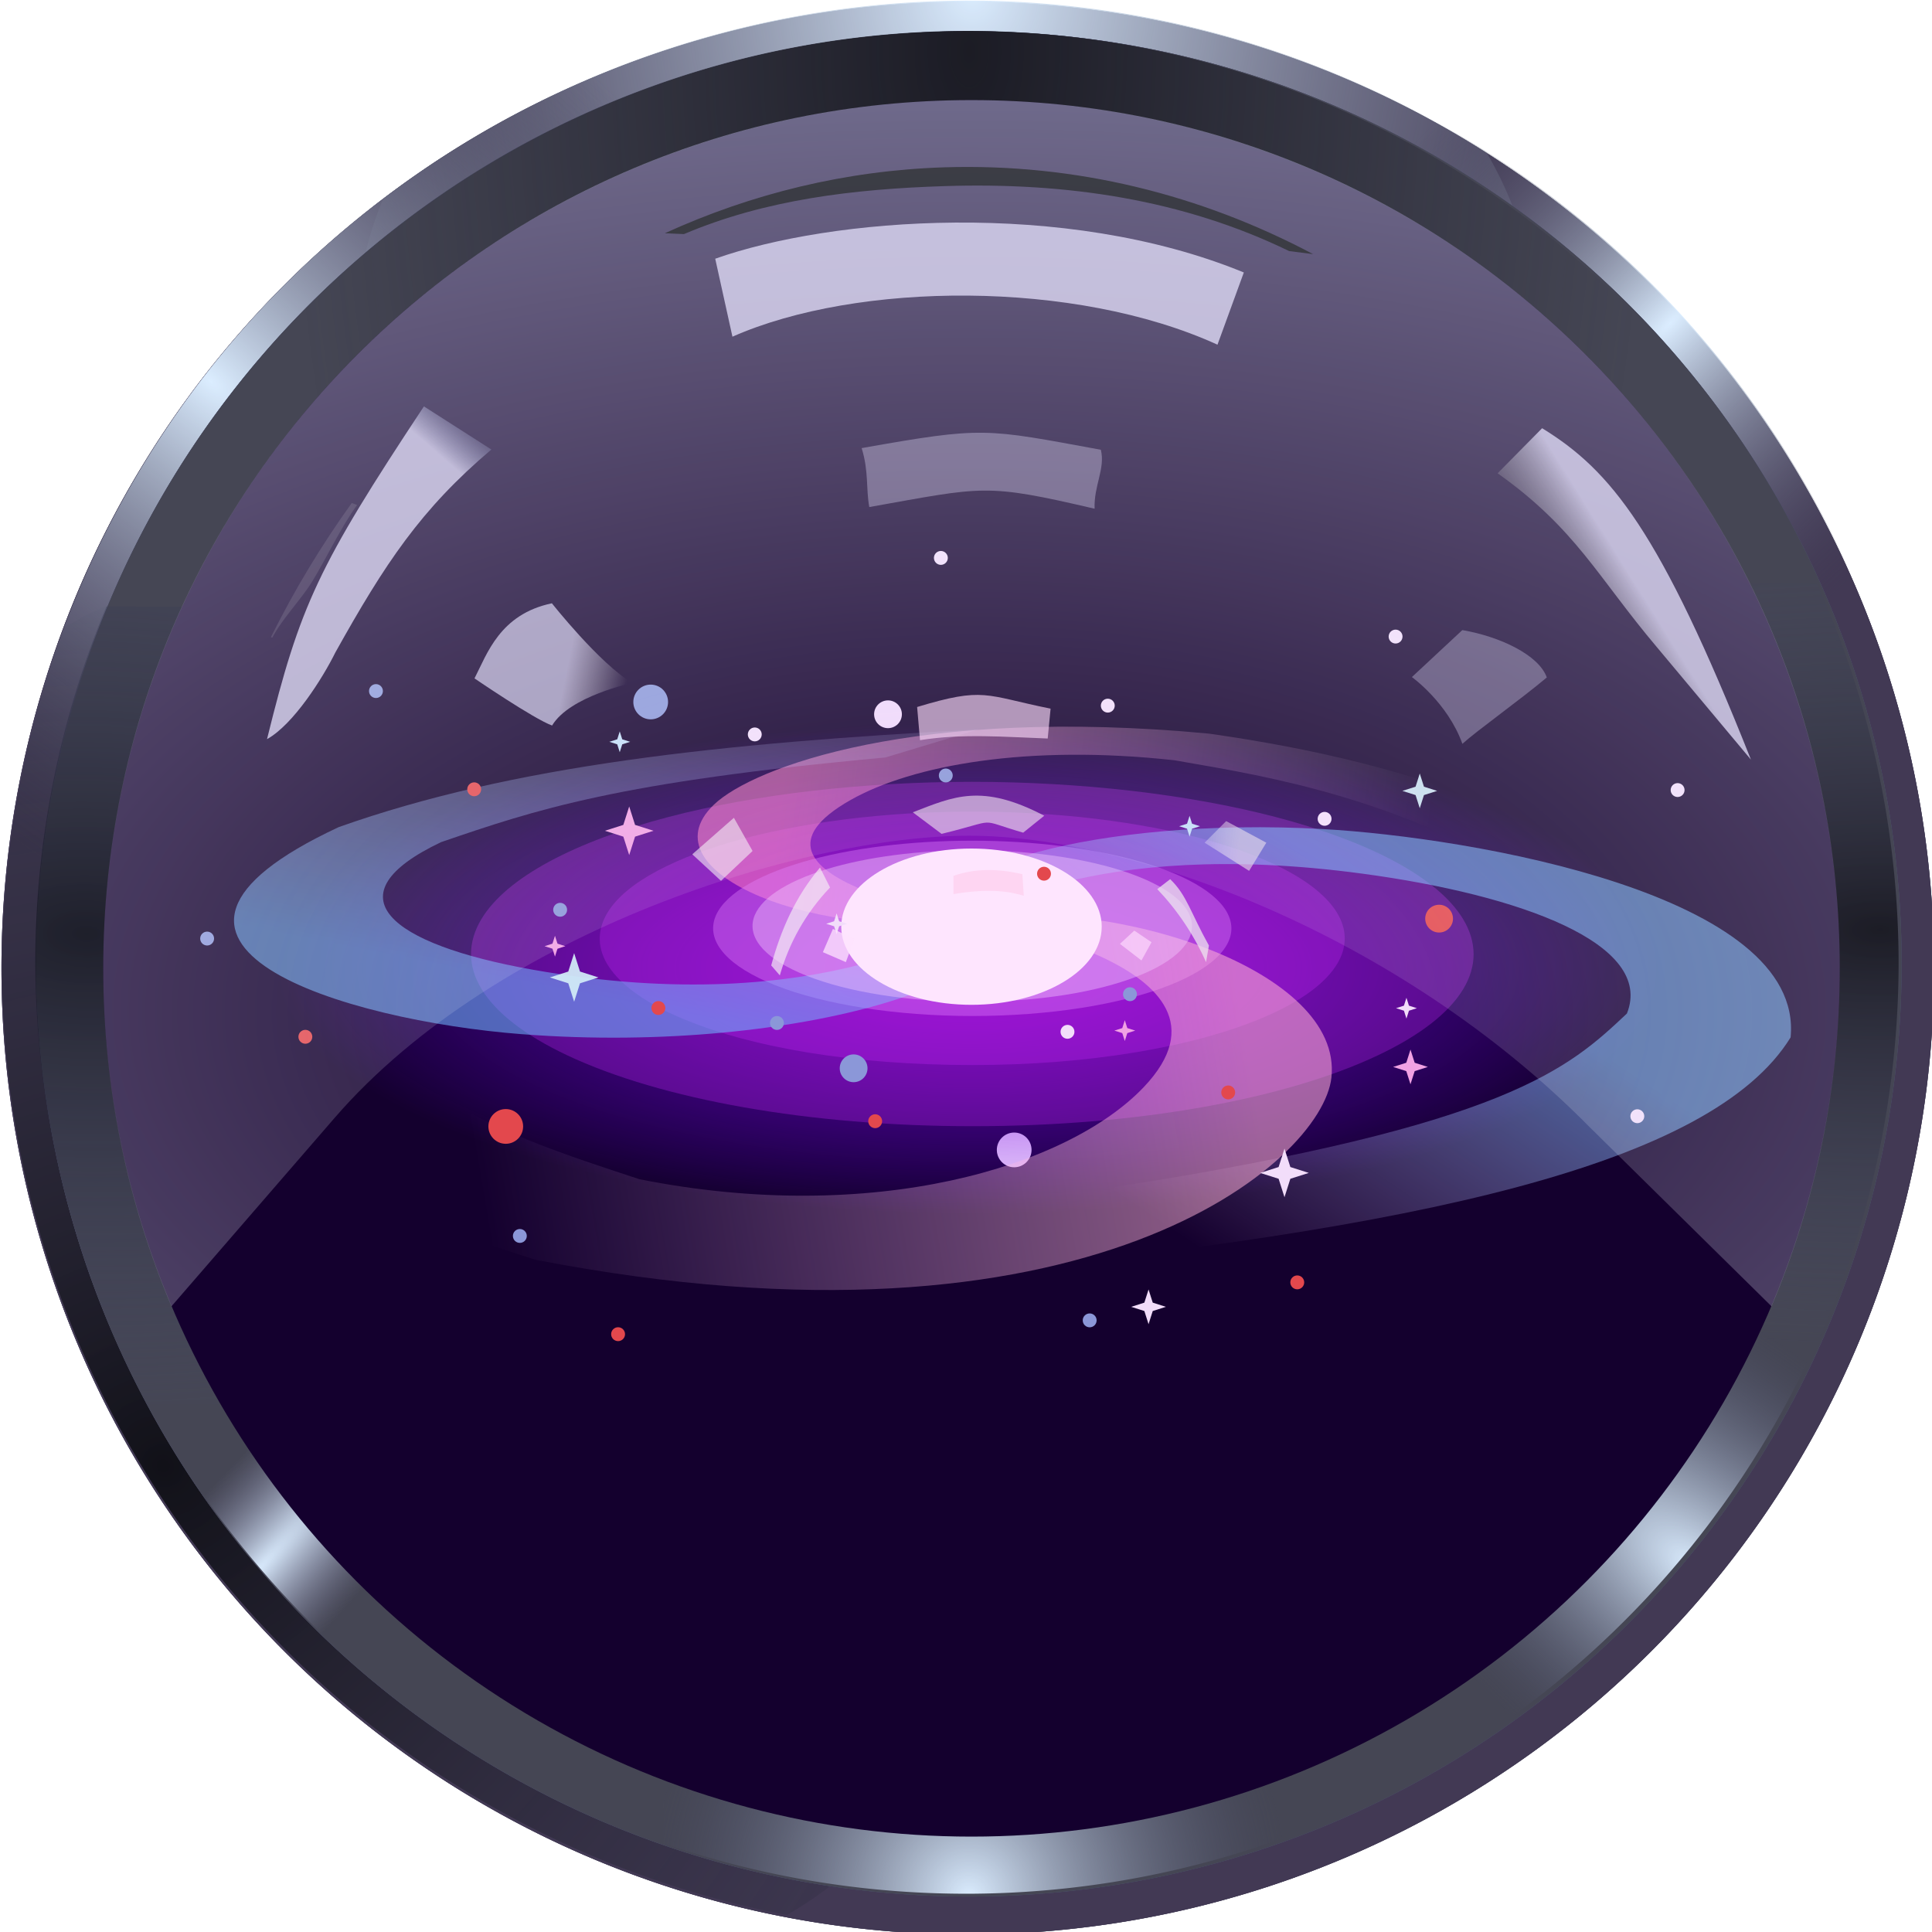<?xml version="1.0" encoding="UTF-8" standalone="no"?>
<!-- Created with Inkscape (http://www.inkscape.org/) -->

<svg
   xmlns:dc="http://purl.org/dc/elements/1.1/"
   xmlns:cc="http://creativecommons.org/ns#"
   xmlns:rdf="http://www.w3.org/1999/02/22-rdf-syntax-ns#"
   xmlns:svg="http://www.w3.org/2000/svg"
   xmlns="http://www.w3.org/2000/svg"
   xmlns:xlink="http://www.w3.org/1999/xlink"
   xmlns:sodipodi="http://sodipodi.sourceforge.net/DTD/sodipodi-0.dtd"
   xmlns:inkscape="http://www.inkscape.org/namespaces/inkscape"
   width="100mm"
   height="100mm"
   viewBox="0 0 354.331 354.331"
   id="svg4694"
   version="1.1"
   inkscape:version="0.91 r13725"
   sodipodi:docname="logo.svg">
  <defs
     id="defs4696">
    <linearGradient
       id="linearGradient5518"
       inkscape:collect="always">
      <stop
         id="stop5520"
         offset="0"
         style="stop-color:#111118;stop-opacity:1" />
      <stop
         id="stop5522"
         offset="1"
         style="stop-color:#3d3d54;stop-opacity:0;" />
    </linearGradient>
    <linearGradient
       id="linearGradient5499"
       inkscape:collect="always">
      <stop
         id="stop5501"
         offset="0"
         style="stop-color:#dbedff;stop-opacity:1" />
      <stop
         id="stop5503"
         offset="1"
         style="stop-color:#3d3d54;stop-opacity:0;" />
    </linearGradient>
    <linearGradient
       id="linearGradient5466"
       inkscape:collect="always">
      <stop
         id="stop5468"
         offset="0"
         style="stop-color:#111119;stop-opacity:0.787" />
      <stop
         id="stop5470"
         offset="1"
         style="stop-color:#4a4d6e;stop-opacity:0;" />
    </linearGradient>
    <linearGradient
       id="linearGradient5446"
       inkscape:collect="always">
      <stop
         id="stop5448"
         offset="0"
         style="stop-color:#181924;stop-opacity:0.863" />
      <stop
         id="stop5450"
         offset="1"
         style="stop-color:#4a4d6e;stop-opacity:0;" />
    </linearGradient>
    <linearGradient
       id="linearGradient5436"
       inkscape:collect="always">
      <stop
         id="stop5438"
         offset="0"
         style="stop-color:#13131b;stop-opacity:0.829" />
      <stop
         id="stop5440"
         offset="1"
         style="stop-color:#1b1c28;stop-opacity:0" />
    </linearGradient>
    <linearGradient
       id="linearGradient5425"
       inkscape:collect="always">
      <stop
         id="stop5427"
         offset="0"
         style="stop-color:#dbedff;stop-opacity:1" />
      <stop
         id="stop5429"
         offset="1"
         style="stop-color:#4a4d6e;stop-opacity:0;" />
    </linearGradient>
    <linearGradient
       id="linearGradient5403"
       inkscape:collect="always">
      <stop
         id="stop5405"
         offset="0"
         style="stop-color:#dbedff;stop-opacity:1" />
      <stop
         id="stop5407"
         offset="1"
         style="stop-color:#8585a9;stop-opacity:0" />
    </linearGradient>
    <linearGradient
       id="linearGradient4693"
       inkscape:collect="always">
      <stop
         id="stop4695"
         offset="0"
         style="stop-color:#ffffff;stop-opacity:0" />
      <stop
         id="stop4697"
         offset="1"
         style="stop-color:#cee4ff;stop-opacity:0.711" />
    </linearGradient>
    <linearGradient
       id="linearGradient5773"
       inkscape:collect="always">
      <stop
         id="stop5775"
         offset="0"
         style="stop-color:#ffafd4;stop-opacity:0.561" />
      <stop
         id="stop5777"
         offset="1"
         style="stop-color:#f3caff;stop-opacity:0;" />
    </linearGradient>
    <linearGradient
       id="linearGradient5767"
       inkscape:collect="always">
      <stop
         id="stop5769"
         offset="0"
         style="stop-color:#ff7fc4;stop-opacity:0.561" />
      <stop
         id="stop5771"
         offset="1"
         style="stop-color:#f3caff;stop-opacity:0;" />
    </linearGradient>
    <linearGradient
       id="linearGradient5761"
       inkscape:collect="always">
      <stop
         id="stop5763"
         offset="0"
         style="stop-color:#6eb5ff;stop-opacity:0.561" />
      <stop
         id="stop5765"
         offset="1"
         style="stop-color:#f3caff;stop-opacity:0;" />
    </linearGradient>
    <linearGradient
       id="linearGradient5755"
       inkscape:collect="always">
      <stop
         id="stop5757"
         offset="0"
         style="stop-color:#75b9ff;stop-opacity:0.561" />
      <stop
         id="stop5759"
         offset="1"
         style="stop-color:#f3caff;stop-opacity:0;" />
    </linearGradient>
    <linearGradient
       inkscape:collect="always"
       id="linearGradient5992">
      <stop
         style="stop-color:#7f00b4;stop-opacity:1"
         offset="0"
         id="stop5994" />
      <stop
         style="stop-color:#6a03ff;stop-opacity:0;"
         offset="1"
         id="stop5996" />
    </linearGradient>
    <inkscape:perspective
       sodipodi:type="inkscape:persp3d"
       inkscape:vp_x="0 : 526.18106 : 1"
       inkscape:vp_y="0 : 999.99991 : 0"
       inkscape:vp_z="744.09447 : 526.18106 : 1"
       inkscape:persp3d-origin="372.04723 : 350.78738 : 1"
       id="perspective4211" />
    <radialGradient
       inkscape:collect="always"
       xlink:href="#linearGradient5992"
       id="radialGradient4474"
       gradientUnits="userSpaceOnUse"
       gradientTransform="matrix(1.001,6.3473416e-8,-2.8135195e-8,0.354,173.129,53.758)"
       cx="325"
       cy="661.379"
       fx="325"
       fy="661.379"
       r="99.898" />
    <linearGradient
       gradientTransform="matrix(1.001,0,0,0.98,173.129,-360.056)"
       inkscape:collect="always"
       xlink:href="#linearGradient5767"
       id="linearGradient4476"
       gradientUnits="userSpaceOnUse"
       x1="297.338"
       y1="638.004"
       x2="389.846"
       y2="649.518" />
    <linearGradient
       inkscape:collect="always"
       xlink:href="#linearGradient5755"
       id="linearGradient4478"
       gradientUnits="userSpaceOnUse"
       gradientTransform="matrix(0,0.98,-1.001,0,1176.44,-14.696)"
       x1="296.94"
       y1="622.328"
       x2="343.511"
       y2="653.968" />
    <linearGradient
       inkscape:collect="always"
       xlink:href="#linearGradient5773"
       id="linearGradient4480"
       gradientUnits="userSpaceOnUse"
       gradientTransform="matrix(-1.001,0,0,-0.98,823.747,967.753)"
       x1="284.071"
       y1="675.464"
       x2="394.919"
       y2="657.09" />
    <linearGradient
       inkscape:collect="always"
       xlink:href="#linearGradient5761"
       id="linearGradient4482"
       gradientUnits="userSpaceOnUse"
       gradientTransform="matrix(0,-0.98,1.001,0,-179.564,622.393)"
       x1="333.084"
       y1="644.571"
       x2="394.919"
       y2="657.09" />
    <linearGradient
       id="linearGradient4716">
      <stop
         id="stop4718"
         style="stop-color:#0a1314;stop-opacity:1"
         offset="0" />
      <stop
         id="stop4720"
         style="stop-color:#0a1314;stop-opacity:0"
         offset="1" />
    </linearGradient>
    <linearGradient
       id="linearGradient4698">
      <stop
         id="stop4700"
         style="stop-color:#424a4b;stop-opacity:1"
         offset="0" />
      <stop
         id="stop4702"
         style="stop-color:#424a4b;stop-opacity:0"
         offset="1" />
    </linearGradient>
    <linearGradient
       id="linearGradient4680">
      <stop
         id="stop4682"
         style="stop-color:#0e191c;stop-opacity:1"
         offset="0" />
      <stop
         id="stop4684"
         style="stop-color:#0e191c;stop-opacity:0"
         offset="1" />
    </linearGradient>
    <linearGradient
       id="linearGradient4662">
      <stop
         id="stop4664"
         style="stop-color:#f5f4f1;stop-opacity:1"
         offset="0" />
      <stop
         id="stop4666"
         style="stop-color:#f5f4f1;stop-opacity:0"
         offset="1" />
    </linearGradient>
    <linearGradient
       id="linearGradient4632">
      <stop
         id="stop4634"
         style="stop-color:#626463;stop-opacity:1"
         offset="0" />
      <stop
         id="stop4636"
         style="stop-color:#626463;stop-opacity:0"
         offset="1" />
    </linearGradient>
    <linearGradient
       id="linearGradient4622">
      <stop
         id="stop4624"
         style="stop-color:#b9b5b4;stop-opacity:1"
         offset="0" />
      <stop
         id="stop4626"
         style="stop-color:#9d9290;stop-opacity:0"
         offset="1" />
    </linearGradient>
    <linearGradient
       id="linearGradient4594">
      <stop
         id="stop4596"
         style="stop-color:#473e3e;stop-opacity:1"
         offset="0" />
      <stop
         id="stop4598"
         style="stop-color:#473e3e;stop-opacity:0"
         offset="1" />
    </linearGradient>
    <linearGradient
       id="linearGradient4584">
      <stop
         id="stop4586"
         style="stop-color:#b1aba9;stop-opacity:1"
         offset="0" />
      <stop
         id="stop4588"
         style="stop-color:#b1aba9;stop-opacity:0"
         offset="1" />
    </linearGradient>
    <linearGradient
       id="linearGradient4572">
      <stop
         id="stop4574"
         style="stop-color:#e0d8d4;stop-opacity:1"
         offset="0" />
      <stop
         id="stop4580"
         style="stop-color:#e0d8d4;stop-opacity:0.455"
         offset="0.676" />
      <stop
         id="stop4576"
         style="stop-color:#e0d8d4;stop-opacity:0"
         offset="1" />
    </linearGradient>
    <linearGradient
       id="linearGradient4562">
      <stop
         id="stop4564"
         style="stop-color:#cfcdc7;stop-opacity:1"
         offset="0" />
      <stop
         id="stop4566"
         style="stop-color:#cfcdc7;stop-opacity:0"
         offset="1" />
    </linearGradient>
    <linearGradient
       id="linearGradient4546">
      <stop
         id="stop4548"
         style="stop-color:#444544;stop-opacity:1"
         offset="0" />
      <stop
         id="stop4550"
         style="stop-color:#706062;stop-opacity:0"
         offset="1" />
    </linearGradient>
    <linearGradient
       id="linearGradient4454">
      <stop
         id="stop4456"
         style="stop-color:#e7e3fe;stop-opacity:0.91"
         offset="0" />
      <stop
         id="stop4458"
         style="stop-color:#a8b4df;stop-opacity:0"
         offset="1" />
    </linearGradient>
    <linearGradient
       id="linearGradient4446-5">
      <stop
         id="stop4448"
         style="stop-color:#e7e3fe;stop-opacity:0.91"
         offset="0" />
      <stop
         id="stop4450"
         style="stop-color:#8f908a;stop-opacity:0"
         offset="1" />
    </linearGradient>
    <linearGradient
       id="linearGradient4438">
      <stop
         id="stop4440"
         style="stop-color:#e7e3fe;stop-opacity:0.91"
         offset="0" />
      <stop
         id="stop4442"
         style="stop-color:#ffffff;stop-opacity:0"
         offset="1" />
    </linearGradient>
    <linearGradient
       id="linearGradient4430">
      <stop
         id="stop4432"
         style="stop-color:#eadfec;stop-opacity:0.847"
         offset="0" />
      <stop
         id="stop4434"
         style="stop-color:#ffffff;stop-opacity:0.408"
         offset="1" />
    </linearGradient>
    <linearGradient
       id="linearGradient3971">
      <stop
         id="stop3973"
         style="stop-color:#ea1117;stop-opacity:1"
         offset="0" />
      <stop
         id="stop3975"
         style="stop-color:#d3070e;stop-opacity:1"
         offset="0.37" />
      <stop
         id="stop3977"
         style="stop-color:#c10914;stop-opacity:0"
         offset="1" />
    </linearGradient>
    <linearGradient
       id="linearGradient3862">
      <stop
         id="stop3864"
         style="stop-color:#ea1117;stop-opacity:1"
         offset="0" />
      <stop
         id="stop3866"
         style="stop-color:#ea1117;stop-opacity:0"
         offset="1" />
    </linearGradient>
    <linearGradient
       id="linearGradient3798">
      <stop
         id="stop3800"
         style="stop-color:#f8ee46;stop-opacity:1"
         offset="0" />
      <stop
         id="stop3802"
         style="stop-color:#d3321c;stop-opacity:0"
         offset="1" />
    </linearGradient>
    <linearGradient
       id="linearGradient3774">
      <stop
         id="stop3776"
         style="stop-color:#ea1117;stop-opacity:1"
         offset="0" />
      <stop
         id="stop3782"
         style="stop-color:#cd0d14;stop-opacity:1"
         offset="0.37" />
      <stop
         id="stop3778"
         style="stop-color:#c10914;stop-opacity:0"
         offset="1" />
    </linearGradient>
    <filter
       style="color-interpolation-filters:sRGB"
       id="filter4426">
      <feGaussianBlur
         id="feGaussianBlur4428"
         stdDeviation="0.796" />
    </filter>
    <filter
       style="color-interpolation-filters:sRGB"
       x="-0.015"
       y="-0.107"
       width="1.03"
       height="1.213"
       id="filter4487">
      <feGaussianBlur
         id="feGaussianBlur4489"
         stdDeviation="0.493" />
    </filter>
    <filter
       style="color-interpolation-filters:sRGB"
       id="filter4511">
      <feGaussianBlur
         id="feGaussianBlur4513"
         stdDeviation="0.368" />
    </filter>
    <radialGradient
       cx="355.618"
       cy="263.474"
       r="214.643"
       fx="355.618"
       fy="263.474"
       id="radialGradient4735"
       xlink:href="#linearGradient4662"
       gradientUnits="userSpaceOnUse"
       gradientTransform="matrix(0.496,0.024,-0.048,0.999,191.797,-8.1)" />
    <radialGradient
       cx="688.202"
       cy="322.613"
       r="214.643"
       fx="688.202"
       fy="322.613"
       id="radialGradient4737"
       xlink:href="#linearGradient4662"
       gradientUnits="userSpaceOnUse"
       gradientTransform="matrix(0.189,0.209,-0.741,0.671,623.547,-26.528)" />
    <radialGradient
       cx="-50.827"
       cy="568.555"
       r="214.643"
       fx="-50.827"
       fy="568.555"
       id="radialGradient4739"
       xlink:href="#linearGradient4662"
       gradientUnits="userSpaceOnUse"
       gradientTransform="matrix(0.242,-0.243,0.721,0.72,-205.953,-86.121)" />
    <radialGradient
       cx="143.292"
       cy="560.576"
       r="214.643"
       fx="143.292"
       fy="560.576"
       id="radialGradient4741"
       xlink:href="#linearGradient4680"
       gradientUnits="userSpaceOnUse"
       gradientTransform="matrix(0.557,1.123,-1.015,0.504,651.472,105.566)" />
    <radialGradient
       cx="359.537"
       cy="680.741"
       r="214.643"
       fx="359.537"
       fy="680.741"
       id="radialGradient4743"
       xlink:href="#linearGradient4698"
       gradientUnits="userSpaceOnUse"
       gradientTransform="matrix(0.594,-0.02,0.033,0.999,124.486,7.504)" />
    <radialGradient
       cx="549.073"
       cy="531.27"
       r="214.643"
       fx="549.073"
       fy="531.27"
       id="radialGradient4745"
       xlink:href="#linearGradient4716"
       gradientUnits="userSpaceOnUse"
       gradientTransform="matrix(-0.29,0.619,-1.026,-0.48,1253.21,446.398)" />
    <radialGradient
       cx="137.356"
       cy="130.312"
       r="87.547"
       fx="137.356"
       fy="130.312"
       id="radialGradient4965"
       xlink:href="#linearGradient3774"
       gradientUnits="userSpaceOnUse" />
    <radialGradient
       cx="137.356"
       cy="130.312"
       r="87.547"
       fx="137.356"
       fy="130.312"
       id="radialGradient4967"
       xlink:href="#linearGradient3971"
       gradientUnits="userSpaceOnUse" />
    <radialGradient
       cx="126.875"
       cy="125.125"
       r="44.125"
       fx="126.875"
       fy="125.125"
       id="radialGradient4969"
       xlink:href="#linearGradient3862"
       gradientUnits="userSpaceOnUse" />
    <radialGradient
       cx="493.207"
       cy="120.236"
       r="20.153"
       fx="493.207"
       fy="120.236"
       id="radialGradient4971"
       xlink:href="#linearGradient3798"
       gradientUnits="userSpaceOnUse"
       gradientTransform="matrix(0.756,0,0,0.756,120.235,29.311)" />
    <linearGradient
       x1="59.75"
       y1="853.862"
       x2="63.5"
       y2="848.862"
       id="linearGradient4973"
       xlink:href="#linearGradient4454"
       gradientUnits="userSpaceOnUse" />
    <linearGradient
       x1="70.747"
       y1="877.477"
       x2="78.509"
       y2="879.57"
       id="linearGradient4975"
       xlink:href="#linearGradient4438"
       gradientUnits="userSpaceOnUse" />
    <linearGradient
       x1="159.099"
       y1="895.738"
       x2="155.033"
       y2="895.208"
       id="linearGradient4977"
       xlink:href="#linearGradient4430"
       gradientUnits="userSpaceOnUse" />
    <linearGradient
       x1="201.5"
       y1="859.362"
       x2="192.5"
       y2="865.862"
       id="linearGradient4979"
       xlink:href="#linearGradient4446-5"
       gradientUnits="userSpaceOnUse" />
    <radialGradient
       cx="565.671"
       cy="446.365"
       r="214.643"
       fx="565.671"
       fy="446.365"
       id="radialGradient4981"
       xlink:href="#linearGradient4546"
       gradientUnits="userSpaceOnUse"
       gradientTransform="matrix(-0.011,0.72,-0.988,-0.016,1003.895,64.801)" />
    <radialGradient
       cx="525.851"
       cy="583.234"
       r="214.643"
       fx="525.851"
       fy="583.234"
       id="radialGradient4983"
       xlink:href="#linearGradient4562"
       gradientUnits="userSpaceOnUse"
       gradientTransform="matrix(-0.13,0.147,-0.259,-0.23,735.494,657.578)" />
    <radialGradient
       cx="338.531"
       cy="703.868"
       r="214.643"
       fx="338.531"
       fy="703.868"
       id="radialGradient4985"
       xlink:href="#linearGradient4572"
       gradientUnits="userSpaceOnUse"
       gradientTransform="matrix(-0.28,0.009,-0.012,-0.378,464.474,950.875)" />
    <radialGradient
       cx="241.977"
       cy="591.316"
       r="214.643"
       fx="241.977"
       fy="591.316"
       id="radialGradient4987"
       xlink:href="#linearGradient4584"
       gradientUnits="userSpaceOnUse"
       gradientTransform="matrix(0.065,0.079,-0.514,0.426,480.052,325.102)" />
    <radialGradient
       cx="148.805"
       cy="479.248"
       r="214.643"
       fx="148.805"
       fy="479.248"
       id="radialGradient4989"
       xlink:href="#linearGradient4594"
       gradientUnits="userSpaceOnUse"
       gradientTransform="matrix(0.034,0.692,-1.316,0.065,774.524,345.154)" />
    <radialGradient
       cx="361.886"
       cy="270.588"
       r="214.643"
       fx="361.886"
       fy="270.588"
       id="radialGradient4991"
       xlink:href="#linearGradient4622"
       gradientUnits="userSpaceOnUse"
       gradientTransform="matrix(0.503,0.029,-0.057,0.998,195.525,-9.99)" />
    <radialGradient
       cx="113.196"
       cy="362.848"
       r="214.643"
       fx="113.196"
       fy="362.848"
       id="radialGradient4993"
       xlink:href="#linearGradient4632"
       gradientUnits="userSpaceOnUse"
       gradientTransform="matrix(-0.082,0.115,-0.814,-0.581,490.527,552.428)" />
    <filter
       id="filter6613"
       inkscape:label="Blur"
       style="color-interpolation-filters:sRGB">
      <feGaussianBlur
         id="feGaussianBlur6615"
         result="blur"
         stdDeviation="2 2" />
    </filter>
    <filter
       height="1.254"
       y="-0.127"
       width="1.17"
       x="-0.085"
       id="filter5123"
       style="color-interpolation-filters:sRGB"
       inkscape:collect="always">
      <feGaussianBlur
         id="feGaussianBlur5125"
         stdDeviation="0.741"
         inkscape:collect="always" />
    </filter>
    <filter
       height="1.282"
       y="-0.141"
       width="1.195"
       x="-0.098"
       id="filter5219"
       style="color-interpolation-filters:sRGB"
       inkscape:collect="always">
      <feGaussianBlur
         id="feGaussianBlur5221"
         stdDeviation="0.725"
         inkscape:collect="always" />
    </filter>
    <filter
       height="1.555"
       y="-0.278"
       width="1.163"
       x="-0.081"
       id="filter5247"
       style="color-interpolation-filters:sRGB"
       inkscape:collect="always">
      <feGaussianBlur
         id="feGaussianBlur5249"
         stdDeviation="0.558"
         inkscape:collect="always" />
    </filter>
    <filter
       height="1.187"
       y="-0.094"
       width="1.297"
       x="-0.149"
       id="filter5279"
       style="color-interpolation-filters:sRGB"
       inkscape:collect="always">
      <feGaussianBlur
         id="feGaussianBlur5281"
         stdDeviation="0.449"
         inkscape:collect="always" />
    </filter>
    <filter
       height="1.291"
       y="-0.146"
       width="1.404"
       x="-0.202"
       id="filter5291"
       style="color-interpolation-filters:sRGB"
       inkscape:collect="always">
      <feGaussianBlur
         id="feGaussianBlur5293"
         stdDeviation="0.536"
         inkscape:collect="always" />
    </filter>
    <filter
       height="1.52"
       y="-0.26"
       width="1.363"
       x="-0.181"
       id="filter5303"
       style="color-interpolation-filters:sRGB"
       inkscape:collect="always">
      <feGaussianBlur
         id="feGaussianBlur5305"
         stdDeviation="0.575"
         inkscape:collect="always" />
    </filter>
    <filter
       height="1.343"
       y="-0.172"
       width="1.311"
       x="-0.155"
       id="filter5315"
       style="color-interpolation-filters:sRGB"
       inkscape:collect="always">
      <feGaussianBlur
         id="feGaussianBlur5317"
         stdDeviation="0.48"
         inkscape:collect="always" />
    </filter>
    <filter
       height="1.659"
       y="-0.329"
       width="1.166"
       x="-0.083"
       id="filter5351"
       style="color-interpolation-filters:sRGB"
       inkscape:collect="always">
      <feGaussianBlur
         id="feGaussianBlur5353"
         stdDeviation="0.559"
         inkscape:collect="always" />
    </filter>
    <filter
       height="1.711"
       y="-0.356"
       width="1.582"
       x="-0.291"
       id="filter5363"
       style="color-interpolation-filters:sRGB"
       inkscape:collect="always">
      <feGaussianBlur
         id="feGaussianBlur5365"
         stdDeviation="0.472"
         inkscape:collect="always" />
    </filter>
    <filter
       height="1.655"
       y="-0.327"
       width="1.595"
       x="-0.298"
       id="filter5375"
       style="color-interpolation-filters:sRGB"
       inkscape:collect="always">
      <feGaussianBlur
         id="feGaussianBlur5377"
         stdDeviation="0.482"
         inkscape:collect="always" />
    </filter>
    <radialGradient
       gradientUnits="userSpaceOnUse"
       gradientTransform="matrix(-2.989,3.8315863e-6,-1.1461418e-6,-1.616,1988.833,-279.283)"
       r="125"
       fy="18.074"
       fx="498.712"
       cy="18.074"
       cx="498.712"
       id="radialGradient4699"
       xlink:href="#linearGradient4693"
       inkscape:collect="always" />
    <radialGradient
       gradientUnits="userSpaceOnUse"
       gradientTransform="matrix(0.243,0.223,-1.494,1.63,-43.861,58.48)"
       r="38"
       fy="-231.47"
       fx="399"
       cy="-231.47"
       cx="399"
       id="radialGradient5409"
       xlink:href="#linearGradient5403"
       inkscape:collect="always" />
    <radialGradient
       gradientUnits="userSpaceOnUse"
       gradientTransform="matrix(1.029,5.3796698e-7,-5.488288e-7,1.09,-14.374,3.433)"
       r="43"
       fy="-173.607"
       fx="498.173"
       cy="-173.607"
       cx="498.173"
       id="radialGradient5420"
       xlink:href="#linearGradient5425"
       inkscape:collect="always" />
    <radialGradient
       gradientUnits="userSpaceOnUse"
       gradientTransform="matrix(0.603,-0.736,1.39,1.14,554.368,458.369)"
       r="33.767"
       fy="-224.112"
       fx="589.879"
       cy="-224.112"
       cx="589.879"
       id="radialGradient5431"
       xlink:href="#linearGradient5425"
       inkscape:collect="always" />
    <radialGradient
       gradientUnits="userSpaceOnUse"
       gradientTransform="matrix(-0.964,-3.2315397e-8,4.1619565e-8,-1.784,978.398,-1259.346)"
       r="97.935"
       fy="-458.728"
       fx="498.03"
       cy="-458.728"
       cx="498.03"
       id="radialGradient5442"
       xlink:href="#linearGradient5436"
       inkscape:collect="always" />
    <radialGradient
       gradientTransform="matrix(-0.006,0.325,-0.589,-0.01,678.551,-310.246)"
       gradientUnits="userSpaceOnUse"
       r="214.643"
       fy="513.404"
       fx="-11.048"
       cy="513.404"
       cx="-11.048"
       id="radialGradient5452"
       xlink:href="#linearGradient5446"
       inkscape:collect="always" />
    <radialGradient
       gradientUnits="userSpaceOnUse"
       gradientTransform="matrix(-1.957,0,0,-0.894,1845.563,-598.399)"
       r="64.262"
       fy="-311.94"
       fx="624.069"
       cy="-311.94"
       cx="624.069"
       id="radialGradient5472"
       xlink:href="#linearGradient5466"
       inkscape:collect="always" />
    <radialGradient
       gradientUnits="userSpaceOnUse"
       gradientTransform="matrix(-1.407,-5.1659664e-7,6.2494346e-7,-1.727,1186.457,-1057.673)"
       r="81.671"
       fy="-352.027"
       fx="489.176"
       cy="-352.027"
       cx="489.176"
       id="radialGradient5483"
       xlink:href="#linearGradient5499"
       inkscape:collect="always" />
    <radialGradient
       gradientUnits="userSpaceOnUse"
       gradientTransform="matrix(-0.643,0.766,-1.527,-1.283,48.729,-1203.024)"
       r="67.048"
       fy="-392.455"
       fx="396.622"
       cy="-392.455"
       cx="396.622"
       id="radialGradient5494"
       xlink:href="#linearGradient5499"
       inkscape:collect="always" />
    <radialGradient
       gradientUnits="userSpaceOnUse"
       gradientTransform="matrix(-0.452,-0.459,1.415,-1.394,1330.8,-622.915)"
       r="66.432"
       fy="-341.535"
       fx="559.651"
       cy="-341.535"
       cx="559.651"
       id="radialGradient5505"
       xlink:href="#linearGradient5499"
       inkscape:collect="always" />
    <radialGradient
       gradientUnits="userSpaceOnUse"
       gradientTransform="matrix(1.664,1.719,-1.597,1.547,-663.129,-517.234)"
       r="67.048"
       fy="-254.298"
       fx="386.693"
       cy="-254.298"
       cx="386.693"
       id="radialGradient5524"
       xlink:href="#linearGradient5518"
       inkscape:collect="always" />
    <filter
       height="1.261"
       y="-0.131"
       width="1.052"
       x="-0.026"
       id="filter7000"
       style="color-interpolation-filters:sRGB"
       inkscape:collect="always">
      <feGaussianBlur
         id="feGaussianBlur7002"
         stdDeviation="0.708"
         inkscape:collect="always" />
    </filter>
  </defs>
  <sodipodi:namedview
     id="base"
     pagecolor="#ffffff"
     bordercolor="#666666"
     borderopacity="1.0"
     inkscape:pageopacity="0.0"
     inkscape:pageshadow="2"
     inkscape:zoom="1.4142136"
     inkscape:cx="379.91006"
     inkscape:cy="212.32015"
     inkscape:document-units="px"
     inkscape:current-layer="layer1"
     showgrid="false"
     inkscape:window-width="2560"
     inkscape:window-height="1418"
     inkscape:window-x="0"
     inkscape:window-y="0"
     inkscape:window-maximized="1" />
  <g
     inkscape:label="Layer 1"
     inkscape:groupmode="layer"
     id="layer1"
     transform="translate(0,-698.032)">
    <g
       id="layer3"
       inkscape:label="Layer 3"
       style="display:inline"
       transform="matrix(1.327,0,0,1.327,-23.506,833.137)">
      <g
         id="g7279"
         transform="translate(-346.482,346.482)">
        <g
           style="display:inline;fill:#3d3d54;fill-opacity:0.937;stroke:none"
           id="g4726"
           transform="matrix(1.051,0,0,1.051,-400.707,-1308.128)">
          <path
             style="fill:#3d3d54;fill-opacity:0.937;stroke:none"
             id="path4706"
             transform="matrix(0.592,0,0,0.592,645.521,666.42)"
             d="m 568.571,471.291 a 214.643,214.643 0 1 1 -429.286,0 214.643,214.643 0 1 1 429.286,0 z"
             inkscape:connector-curvature="0" />
          <path
             style="fill:#3d3d54;fill-opacity:0.937;stroke:none"
             id="path4724"
             transform="matrix(0.592,0,0,0.592,645.521,666.42)"
             d="m 568.571,471.291 a 214.643,214.643 0 1 1 -429.286,0 214.643,214.643 0 1 1 429.286,0 z"
             inkscape:connector-curvature="0" />
          <path
             style="fill:#423955;fill-opacity:0.937;stroke:none"
             id="path4642"
             transform="matrix(0.592,0,0,0.592,645.521,666.42)"
             d="m 568.571,471.291 a 214.643,214.643 0 1 1 -429.286,0 214.643,214.643 0 1 1 429.286,0 z"
             inkscape:connector-curvature="0" />
          <path
             id="path4670"
             transform="matrix(0.952,0,0,0.952,381.355,1244.951)"
             d="m 398.809,-368.83 c -9.471,0 -18.317,2.572 -25.896,7.041 a 133.487,133.487 0 0 0 -8.719,46.996 133.487,133.487 0 0 0 108.393,130.945 c 15.372,-8.743 25.703,-25.249 25.703,-44.268 l 0,-89.803 c 0,-28.205 -22.707,-50.912 -50.912,-50.912 l -48.568,0 z"
             style="fill:url(#radialGradient5524);fill-opacity:1;stroke:none"
             inkscape:connector-curvature="0" />
          <path
             id="path4688"
             transform="matrix(0.952,0,0,0.952,381.355,1244.951)"
             d="m 501.578,-448.223 a 133.487,133.487 0 0 0 -84.779,27.367 c -2.477,6.001 -3.848,12.582 -3.848,19.498 l 0,15.557 c 0,28.205 22.705,50.912 50.91,50.912 l 61.52,0 c 28.205,0 50.912,-22.707 50.912,-50.912 l 0,-15.557 c 0,-9.493 -2.582,-18.356 -7.07,-25.947 a 133.487,133.487 0 0 0 -67.645,-20.918 z"
             style="fill:url(#radialGradient5483);fill-opacity:1;stroke:none"
             inkscape:connector-curvature="0" />
          <path
             id="path4678"
             transform="matrix(0.952,0,0,0.952,381.355,1244.951)"
             d="m 476.707,-446.547 a 133.487,133.487 0 0 0 -112.514,131.754 133.487,133.487 0 0 0 0.104,4.975 c 3.73,0.864 7.615,1.336 11.615,1.336 l 71.465,0 c 28.205,0 50.912,-22.707 50.912,-50.912 l 0,-45.498 c 0,-17.264 -8.515,-32.456 -21.582,-41.654 z"
             style="fill:url(#radialGradient5494);fill-opacity:1;stroke:none"
             inkscape:connector-curvature="0" />
          <path
             id="path4674"
             transform="matrix(0.952,0,0,0.952,381.355,1244.951)"
             d="m 515.9,-446.98 c -10.793,9.322 -17.611,23.107 -17.611,38.553 l 0,49.033 c 0,28.205 22.707,50.912 50.912,50.912 l 56.082,0 c 9.46,0 18.296,-2.564 25.869,-7.023 A 133.487,133.487 0 0 0 515.9,-446.98 Z"
             style="fill:url(#radialGradient5505);fill-opacity:1;stroke:none"
             inkscape:connector-curvature="0" />
        </g>
        <g
           style="display:inline;opacity:1;fill:#4a4d6e;fill-opacity:1;stroke:none;stroke-width:0.094;stroke-miterlimit:4;stroke-dasharray:none;stroke-opacity:1"
           transform="matrix(1.061,0,0,1.061,362.127,-1296.073)"
           id="g4924">
          <path
             style="fill:#4a4d6e;fill-opacity:1;stroke:none;stroke-width:0.167;stroke-miterlimit:4;stroke-dasharray:none;stroke-opacity:1"
             id="path3766"
             transform="matrix(0.566,0,0,0.566,-72.152,657.841)"
             d="m 568.571,471.291 a 214.643,214.643 0 1 1 -429.286,0 214.643,214.643 0 1 1 429.286,0 z"
             inkscape:connector-curvature="0" />
          <path
             style="fill:#4a4d6e;fill-opacity:1;stroke:none;stroke-width:0.167;stroke-miterlimit:4;stroke-dasharray:none;stroke-opacity:1"
             id="path4556"
             transform="matrix(0.566,0,0,0.566,-72.152,657.841)"
             d="m 568.571,471.291 a 214.643,214.643 0 1 1 -429.286,0 214.643,214.643 0 1 1 429.286,0 z"
             inkscape:connector-curvature="0" />
          <path
             style="fill:#454654;fill-opacity:1;stroke:none;stroke-width:0.167;stroke-miterlimit:4;stroke-dasharray:none;stroke-opacity:1"
             id="path4544"
             transform="matrix(0.566,0,0,0.566,-72.152,657.841)"
             d="m 568.571,471.291 a 214.643,214.643 0 1 1 -429.286,0 214.643,214.643 0 1 1 429.286,0 z"
             inkscape:connector-curvature="0" />
          <path
             id="path4560"
             transform="matrix(0.942,0,0,0.942,-341.191,1221.144)"
             d="m 498.289,-367.416 0,114.906 112.312,0 a 128.832,128.832 0 0 0 16.211,-62.482 128.832,128.832 0 0 0 -11.27,-52.424 l -117.254,0 z"
             style="fill:url(#radialGradient5472);fill-opacity:1;stroke:none;stroke-width:0.167;stroke-miterlimit:4;stroke-dasharray:none;stroke-opacity:1"
             inkscape:connector-curvature="0" />
          <path
             id="path4570"
             transform="matrix(0.942,0,0,0.942,-341.191,1221.144)"
             d="m 378.98,-364.234 a 128.832,128.832 0 0 0 -9.832,49.242 128.832,128.832 0 0 0 15.574,61.066 l 104.949,0 0,-110.309 -110.691,0 z"
             style="fill:url(#radialGradient5452);fill-opacity:1;stroke:none;stroke-width:0.167;stroke-miterlimit:4;stroke-dasharray:none;stroke-opacity:1"
             inkscape:connector-curvature="0" />
          <path
             id="path4582"
             transform="matrix(0.942,0,0,0.942,-341.191,1221.144)"
             d="m 501.742,-443.77 a 128.832,128.832 0 0 0 -99.398,42.67 l 0,104.24 195.869,0 0,-98.834 a 128.832,128.832 0 0 0 -96.471,-48.076 z"
             style="fill:url(#radialGradient5442);fill-opacity:1;stroke:none;stroke-width:0.167;stroke-miterlimit:4;stroke-dasharray:none;stroke-opacity:1"
             inkscape:connector-curvature="0" />
          <path
             transform="matrix(0.942,0,0,0.942,-341.191,1221.144)"
             id="path4592"
             d="m 551,-270 0,72.248 A 128.832,128.832 0 0 0 618.533,-270 L 551,-270 Z"
             style="fill:url(#radialGradient5431);fill-opacity:1;stroke:none;stroke-width:0.167;stroke-miterlimit:4;stroke-dasharray:none;stroke-opacity:1"
             inkscape:connector-curvature="0" />
          <path
             id="path4602"
             transform="matrix(0.942,0,0,0.942,-341.191,1221.144)"
             d="m 456,-248 0,54.789 a 128.832,128.832 0 0 0 86,-0.82 L 542,-248 l -86,0 z"
             style="fill:url(#radialGradient5420);fill-opacity:1;stroke:none;stroke-width:0.167;stroke-miterlimit:4;stroke-dasharray:none;stroke-opacity:1"
             inkscape:connector-curvature="0" />
          <path
             id="path4630"
             transform="matrix(0.942,0,0,0.942,-341.191,1221.144)"
             d="m 383,-291.91 0,34.766 A 128.832,128.832 0 0 0 423.434,-210 l 35.566,0 0,-81.91 -76,0 z"
             style="fill:url(#radialGradient5409);fill-opacity:1;stroke:none;stroke-width:0.167;stroke-miterlimit:4;stroke-dasharray:none;stroke-opacity:1"
             inkscape:connector-curvature="0" />
        </g>
        <g
           id="g5138"
           style="display:inline"
           transform="matrix(0.96,0,0,0.96,19.938,-590.846)">
          <circle
             r="125"
             cy="287.901"
             cx="498.462"
             id="path4153"
             style="fill:#14002e;fill-opacity:1" />
          <g
             id="g5084">
            <circle
               style="opacity:1;fill:#f2ddfa;fill-opacity:1;stroke:none;stroke-opacity:0.561"
               id="use5658"
               cx="504.611"
               cy="314.039"
               r="2.5" />
            <circle
               cy="251.322"
               cx="486.443"
               id="use5660"
               style="opacity:1;fill:#f0d7fa;fill-opacity:1;stroke:none;stroke-opacity:0.561"
               r="2" />
            <circle
               r="2.5"
               cy="249.552"
               cx="452.28"
               id="use5668"
               style="opacity:1;fill:#8b97d8;fill-opacity:1;stroke:none;stroke-opacity:0.561" />
            <path
               inkscape:connector-curvature="0"
               style="fill:url(#radialGradient4474);fill-opacity:1"
               d="m 611.504,280.792 c 25.441,26.234 -19.391,58.081 -112.791,58.081 -93.401,0 -138.387,-31.847 -113.073,-58.081 17.465,-18.099 66.045,-29.113 112.862,-29.113 46.817,1e-5 95.45,11.014 113.003,29.113 0,0 0,0 0,0"
               id="ellipse4456" />
            <path
               inkscape:connector-curvature="0"
               style="fill:#d02aff;fill-opacity:0.27"
               d="m 569.226,280.792 c 4.048,6.661 0.064,13.805 -12.248,19.626 -13.461,6.364 -34.807,10.207 -58.335,10.207 -23.527,0 -44.892,-3.843 -58.384,-10.207 -12.34,-5.821 -16.358,-12.965 -12.343,-19.626 3.604,-5.979 13.462,-11.165 26.944,-14.688 12.612,-3.295 28.093,-5.055 43.663,-5.055 15.57,0 31.06,1.76 43.687,5.055 13.499,3.523 23.382,8.709 27.016,14.688 0,0 0,0 0,0"
               id="circle4458" />
            <path
               inkscape:connector-curvature="0"
               style="fill:#d02aff;fill-opacity:0.27"
               d="m 551.563,280.792 c 2.248,4.926 -1.475,10.057 -10.953,14.126 -10.106,4.339 -25.402,6.905 -41.988,6.905 -34.538,0 -57.895,-10.283 -53.042,-21.031 4.098,-9.077 27.563,-15.461 52.954,-15.461 12.193,0 24.228,1.433 33.83,4.087 10.111,2.795 17.126,6.831 19.199,11.373 0,0 0,0 0,0"
               id="circle4460" />
            <path
               style="fill:url(#linearGradient4476);fill-opacity:1;fill-rule:evenodd;stroke:none;stroke-width:1px;stroke-linecap:butt;stroke-linejoin:miter;stroke-opacity:1"
               d="m 498.571,280.792 c -21.481,3.411 -47.5,-6.518 -37.21,-16.438 5.65,-5.447 29.236,-14.219 71.296,-10.245 31.378,4.45 50.69,12.923 72.102,27.088 0,0 -23.67,-5.421 -23.67,-5.421 -22.699,-12.563 -37.94,-15.175 -53.397,-17.83 -21.03,-2.317 -37.696,0.658 -46.637,5.719 -19.782,11.199 17.516,17.128 17.516,17.128 0,0 0,0 0,0"
               id="path4462"
               inkscape:connector-curvature="0"
               sodipodi:nodetypes="csccccsc"
               inkscape:transform-center-x="-27.223611"
               inkscape:transform-center-y="-47.022601" />
            <path
               inkscape:connector-curvature="0"
               style="fill:#e588ff;fill-opacity:0.373"
               d="m 535.665,280.792 c 1.09,3.405 -1.941,6.862 -8.698,9.542 -7.056,2.798 -17.347,4.425 -28.362,4.425 -11.015,0 -21.314,-1.627 -28.384,-4.425 -6.77,-2.679 -9.818,-6.137 -8.744,-9.542 1.014,-3.217 5.639,-6.14 12.687,-8.201 6.791,-1.985 15.491,-3.069 24.379,-3.069 8.888,0 17.594,1.084 24.394,3.069 7.059,2.061 11.697,4.984 12.727,8.201 0,0 0,0 0,0"
               id="circle4464" />
            <path
               style="fill:url(#linearGradient4478);fill-opacity:1;fill-rule:evenodd;stroke:none;stroke-width:1px;stroke-linecap:butt;stroke-linejoin:miter;stroke-opacity:1"
               d="m 498.484,280.781 c -9.307,-6.622 17.903,-14.77 50.561,-12.934 21.457,1.206 69.347,9.44 67.343,29.994 -11.366,18.423 -53.686,27.646 -119.543,34.12 0,0 22.441,-12.602 22.441,-12.602 56.456,-8.847 65.185,-17.096 73.537,-24.957 3.989,-10.018 -15.281,-17.054 -37.991,-20.122 -39.683,-5.362 -56.348,6.502 -56.348,6.502 0,0 0,0 0,0"
               id="path4466"
               inkscape:connector-curvature="0"
               sodipodi:nodetypes="csccccsc"
               inkscape:transform-center-x="-27.223611"
               inkscape:transform-center-y="-47.022601" />
            <path
               style="fill:url(#linearGradient4480);fill-opacity:1;fill-rule:evenodd;stroke:none;stroke-width:1px;stroke-linecap:butt;stroke-linejoin:miter;stroke-opacity:1"
               d="m 498.518,280.751 c 20.289,-3.221 53.448,7.332 51.764,22.865 -1.314,12.119 -35.008,41.647 -114.545,26.247 -42.927,-13.229 -48.109,-31.12 -42.64,-49.513 0,0 15.174,5.886 15.174,5.886 4.673,19.651 22.109,25.362 42.402,32.026 33.61,6.685 61.657,-1.742 72.614,-13.288 16.728,-17.628 -24.769,-24.222 -24.769,-24.222 0,0 0,0 0,0"
               id="path4468"
               inkscape:connector-curvature="0"
               sodipodi:nodetypes="csccccsc"
               inkscape:transform-center-x="-27.223611"
               inkscape:transform-center-y="-47.022601" />
            <path
               style="fill:url(#linearGradient4482);fill-opacity:1;fill-rule:evenodd;stroke:none;stroke-width:1px;stroke-linecap:butt;stroke-linejoin:miter;stroke-opacity:1"
               d="m 498.605,280.763 c 10.504,7.467 -23.944,19.768 -64.926,16.611 -25.17,-1.939 -62.593,-12.895 -26.311,-29.808 24.965,-8.864 54.851,-12.111 92.082,-14.064 0,0 -13.391,4.042 -13.391,4.042 -38.652,3.528 -50.315,7.522 -63.944,12.18 -16.112,7.648 -7.492,14.687 13.096,18.355 42.497,7.572 63.394,-7.315 63.394,-7.315 0,0 0,0 0,0"
               id="path4470"
               inkscape:connector-curvature="0"
               sodipodi:nodetypes="csccccsc"
               inkscape:transform-center-x="-27.223611"
               inkscape:transform-center-y="-47.022601" />
            <path
               id="circle4472"
               d="m 530.069,280.792 c 1.714,6.296 -12.297,11.922 -31.469,11.922 -9.207,0 -17.848,-1.37 -23.843,-3.737 -5.776,-2.281 -8.47,-5.244 -7.684,-8.185 0.749,-2.8 4.6,-5.362 10.578,-7.179 5.786,-1.758 13.251,-2.721 20.896,-2.721 15.92,0 29.974,4.217 31.522,9.9 0,0 0,0 0,0"
               style="fill:#f3caff;fill-opacity:0.411"
               inkscape:connector-curvature="0" />
            <ellipse
               ry="11.25"
               rx="18.75"
               cy="281.901"
               cx="498.462"
               id="circle3416"
               style="fill:#fee5fe;fill-opacity:1;filter:url(#filter6613)" />
            <circle
               r="1"
               cy="266.376"
               cx="549.298"
               id="use4412"
               style="opacity:1;fill:#f2ddfa;fill-opacity:1;stroke:none;stroke-opacity:0.561" />
            <circle
               r="1"
               cy="309.907"
               cx="484.598"
               id="use4414"
               style="opacity:1;fill:#e3484d;fill-opacity:1;stroke:none;stroke-opacity:0.561" />
            <circle
               style="opacity:1;fill:#8b97d8;fill-opacity:1;stroke:none;stroke-opacity:0.561"
               id="use4416"
               cx="470.456"
               cy="295.765"
               r="1" />
            <path
               d="m 441.259,292.708 -0.845,-2.655 -2.655,-0.845 2.655,-0.845 0.845,-2.655 0.845,2.655 2.655,0.845 -2.655,0.845 z"
               inkscape:randomized="0"
               inkscape:rounded="0"
               inkscape:flatsided="false"
               sodipodi:arg2="2.3561945"
               sodipodi:arg1="1.5707963"
               sodipodi:r2="1.1954502"
               sodipodi:r1="3.5"
               sodipodi:cy="289.20767"
               sodipodi:cx="441.25909"
               sodipodi:sides="4"
               id="use4418"
               style="opacity:1;fill:#d2ecf8;fill-opacity:0.93;stroke:none;stroke-opacity:0.561"
               sodipodi:type="star" />
            <path
               d="m 449.185,271.594 -0.845,-2.655 -2.655,-0.845 2.655,-0.845 0.845,-2.655 0.845,2.655 2.655,0.845 -2.655,0.845 z"
               inkscape:randomized="0"
               inkscape:rounded="0"
               inkscape:flatsided="false"
               sodipodi:arg2="2.3561945"
               sodipodi:arg1="1.5707963"
               sodipodi:r2="1.1954502"
               sodipodi:r1="3.5"
               sodipodi:cy="268.09372"
               sodipodi:cx="449.18494"
               sodipodi:sides="4"
               id="use4420"
               style="opacity:1;fill:#f1a2e4;fill-opacity:1;stroke:none;stroke-opacity:0.561"
               sodipodi:type="star" />
            <path
               sodipodi:type="star"
               style="opacity:1;fill:#f2ddfa;fill-opacity:1;stroke:none;stroke-opacity:0.561"
               id="use4424"
               sodipodi:sides="4"
               sodipodi:cx="543.52374"
               sodipodi:cy="317.34982"
               sodipodi:r1="3.5"
               sodipodi:r2="1.1954502"
               sodipodi:arg1="1.5707963"
               sodipodi:arg2="2.3561945"
               inkscape:flatsided="false"
               inkscape:rounded="0"
               inkscape:randomized="0"
               d="m 543.524,320.85 -0.845,-2.655 -2.655,-0.845 2.655,-0.845 0.845,-2.655 0.845,2.655 2.655,0.845 -2.655,0.845 z" />
            <path
               sodipodi:type="star"
               style="opacity:1;fill:#c6dcec;fill-opacity:1;stroke:none;stroke-opacity:0.561"
               id="use5646"
               sodipodi:sides="4"
               sodipodi:cx="562.99945"
               sodipodi:cy="262.35205"
               sodipodi:r1="2.5"
               sodipodi:r2="0.85389298"
               sodipodi:arg1="1.5707963"
               sodipodi:arg2="2.3561945"
               inkscape:flatsided="false"
               inkscape:rounded="0"
               inkscape:randomized="0"
               d="m 562.999,264.852 -0.604,-1.896 -1.896,-0.604 1.896,-0.604 0.604,-1.896 0.604,1.896 1.896,0.604 -1.896,0.604 z" />
            <path
               sodipodi:type="star"
               style="opacity:1;fill:#f1a2e4;fill-opacity:1;stroke:none;stroke-opacity:0.561"
               id="use5648"
               sodipodi:sides="4"
               sodipodi:cx="561.66266"
               sodipodi:cy="302.09369"
               sodipodi:r1="2.5"
               sodipodi:r2="0.85389298"
               sodipodi:arg1="1.5707963"
               sodipodi:arg2="2.3561945"
               inkscape:flatsided="false"
               inkscape:rounded="0"
               inkscape:randomized="0"
               d="m 561.663,304.594 -0.604,-1.896 -1.896,-0.604 1.896,-0.604 0.604,-1.896 0.604,1.896 1.896,0.604 -1.896,0.604 z" />
            <path
               d="m 523.954,339.131 -0.604,-1.896 -1.896,-0.604 1.896,-0.604 0.604,-1.896 0.604,1.896 1.896,0.604 -1.896,0.604 z"
               inkscape:randomized="0"
               inkscape:rounded="0"
               inkscape:flatsided="false"
               sodipodi:arg2="2.3561945"
               sodipodi:arg1="1.5707963"
               sodipodi:r2="0.85389298"
               sodipodi:r1="2.5"
               sodipodi:cy="336.63138"
               sodipodi:cx="523.95392"
               sodipodi:sides="4"
               id="use5650"
               style="opacity:1;fill:#f2ddfa;fill-opacity:1;stroke:none;stroke-opacity:0.561"
               sodipodi:type="star" />
            <path
               sodipodi:type="star"
               style="opacity:1;fill:#c3dcf7;fill-opacity:1;stroke:none;stroke-opacity:0.561"
               id="use5652"
               sodipodi:sides="4"
               sodipodi:cx="529.85925"
               sodipodi:cy="267.43994"
               sodipodi:r1="1.5"
               sodipodi:r2="0.51233578"
               sodipodi:arg1="1.5707963"
               sodipodi:arg2="2.3561945"
               inkscape:flatsided="false"
               inkscape:rounded="0"
               inkscape:randomized="0"
               d="m 529.859,268.94 -0.362,-1.138 -1.138,-0.362 1.138,-0.362 0.362,-1.138 0.362,1.138 1.138,0.362 -1.138,0.362 z" />
            <path
               d="m 520.534,298.362 -0.362,-1.138 -1.138,-0.362 1.138,-0.362 0.362,-1.138 0.362,1.138 1.138,0.362 -1.138,0.362 z"
               inkscape:randomized="0"
               inkscape:rounded="0"
               inkscape:flatsided="false"
               sodipodi:arg2="2.3561945"
               sodipodi:arg1="1.5707963"
               sodipodi:r2="0.51233578"
               sodipodi:r1="1.5"
               sodipodi:cy="296.8623"
               sodipodi:cx="520.53424"
               sodipodi:sides="4"
               id="use5654"
               style="opacity:1;fill:#f1a2e4;fill-opacity:1;stroke:none;stroke-opacity:0.561"
               sodipodi:type="star" />
            <path
               d="m 561.082,295.136 -0.362,-1.138 -1.138,-0.362 1.138,-0.362 0.362,-1.138 0.362,1.138 1.138,0.362 -1.138,0.362 z"
               inkscape:randomized="0"
               inkscape:rounded="0"
               inkscape:flatsided="false"
               sodipodi:arg2="2.3561945"
               sodipodi:arg1="1.5707963"
               sodipodi:r2="0.51233578"
               sodipodi:r1="1.5"
               sodipodi:cy="293.63611"
               sodipodi:cx="561.08246"
               sodipodi:sides="4"
               id="use5656"
               style="opacity:1;fill:#f2ddfa;fill-opacity:1;stroke:none;stroke-opacity:0.561"
               sodipodi:type="star" />
            <circle
               r="2"
               style="opacity:1;fill:#e3484d;fill-opacity:1;stroke:none;stroke-opacity:0.561"
               id="use5662"
               cx="565.783"
               cy="280.744" />
            <circle
               r="2"
               style="opacity:1;fill:#8b97d8;fill-opacity:1;stroke:none;stroke-opacity:0.561"
               id="use5664"
               cx="481.494"
               cy="302.289" />
            <circle
               r="2.5"
               cy="310.658"
               cx="431.414"
               id="use5666"
               style="opacity:1;fill:#e3484d;fill-opacity:1;stroke:none;stroke-opacity:0.561" />
            <use
               height="100%"
               width="100%"
               transform="translate(-82.035,-12.153)"
               id="use5670"
               xlink:href="#use4412"
               y="0"
               x="0" />
            <use
               height="100%"
               width="100%"
               transform="translate(-82.035,-12.153)"
               id="use5672"
               xlink:href="#use4414"
               y="0"
               x="0" />
            <use
               height="100%"
               width="100%"
               transform="translate(-82.035,-12.153)"
               id="use5674"
               xlink:href="#use4416"
               y="0"
               x="0" />
            <use
               height="100%"
               width="100%"
               transform="translate(-82.035,-12.153)"
               id="use5676"
               xlink:href="#use5652"
               y="0"
               x="0" />
            <use
               height="100%"
               width="100%"
               transform="translate(-82.035,-12.153)"
               id="use5678"
               xlink:href="#use5654"
               y="0"
               x="0" />
            <use
               height="100%"
               width="100%"
               transform="translate(-82.035,-12.153)"
               id="use5680"
               xlink:href="#use5656"
               y="0"
               x="0" />
            <use
               height="100%"
               width="100%"
               transform="translate(50.823,-4.143)"
               id="use5682"
               xlink:href="#use4412"
               y="0"
               x="0" />
            <use
               height="100%"
               width="100%"
               transform="translate(50.823,-4.143)"
               id="use5684"
               xlink:href="#use4414"
               y="0"
               x="0" />
            <use
               height="100%"
               width="100%"
               transform="translate(50.823,-4.143)"
               id="use5686"
               xlink:href="#use4416"
               y="0"
               x="0" />
            <use
               height="100%"
               width="100%"
               transform="translate(50.823,-4.143)"
               id="use5688"
               xlink:href="#use5670"
               y="0"
               x="0" />
            <use
               height="100%"
               width="100%"
               transform="translate(50.823,-4.143)"
               id="use5690"
               xlink:href="#use5672"
               y="0"
               x="0" />
            <use
               height="100%"
               width="100%"
               transform="translate(50.823,-4.143)"
               id="use5692"
               xlink:href="#use5674"
               y="0"
               x="0" />
            <use
               height="100%"
               width="100%"
               transform="translate(-40.603,-22.097)"
               id="use5694"
               xlink:href="#use5682"
               y="0"
               x="0" />
            <use
               height="100%"
               width="100%"
               transform="translate(-26.517,-31.488)"
               id="use5696"
               xlink:href="#use5684"
               y="0"
               x="0" />
            <use
               height="100%"
               width="100%"
               transform="translate(-26.517,-31.488)"
               id="use5698"
               xlink:href="#use5686"
               y="0"
               x="0" />
            <use
               height="100%"
               width="100%"
               transform="translate(-24.031,-21.268)"
               id="use5700"
               xlink:href="#use5688"
               y="0"
               x="0" />
            <use
               height="100%"
               width="100%"
               transform="translate(-26.517,-31.488)"
               id="use5702"
               xlink:href="#use5690"
               y="0"
               x="0" />
            <use
               height="100%"
               width="100%"
               transform="translate(-26.517,-31.488)"
               id="use5704"
               xlink:href="#use5692"
               y="0"
               x="0" />
            <use
               height="100%"
               width="100%"
               transform="translate(34.803,69.053)"
               id="use5706"
               xlink:href="#use5694"
               y="0"
               x="0" />
            <use
               height="100%"
               width="100%"
               transform="translate(36.46,58.833)"
               id="use5708"
               xlink:href="#use5696"
               y="0"
               x="0" />
            <use
               height="100%"
               width="100%"
               transform="translate(20.716,78.445)"
               id="use5710"
               xlink:href="#use5698"
               y="0"
               x="0" />
            <use
               height="100%"
               width="100%"
               transform="translate(18.23,68.225)"
               id="use5712"
               xlink:href="#use5700"
               y="0"
               x="0" />
            <use
               height="100%"
               width="100%"
               transform="translate(20.716,78.445)"
               id="use5714"
               xlink:href="#use5702"
               y="0"
               x="0" />
            <use
               height="100%"
               width="100%"
               transform="translate(20.716,78.445)"
               id="use5716"
               xlink:href="#use5704"
               y="0"
               x="0" />
          </g>
        </g>
        <path
           transform="matrix(1.122,0,0,1.297,357.03,-1493.616)"
           inkscape:connector-curvature="0"
           d="m 132.497,901.405 c -2.887,-0.757 -5.775,-0.589 -8.662,-0.177 l 0,-1.945 c 2.702,-0.816 5.548,-0.774 8.485,-0.177 z"
           id="path4027"
           style="display:inline;fill:#fed5f2;fill-opacity:1;stroke:none;filter:url(#filter4426)" />
        <path
           sodipodi:nodetypes="sczzzcsss"
           inkscape:connector-curvature="0"
           id="circle4678"
           d="m 618.462,-314.461 c 0,16.569 -3.358,32.353 -9.43,46.709 l -25.229,-24.86 c -26.247,-26.557 -63.097,-40.181 -85.68,-40.181 -22.584,0 -65.16,12.988 -87.695,39.014 l -22.535,26.027 c -6.072,-14.357 -9.43,-30.141 -9.43,-46.709 0,-66.274 53.726,-120 120,-120 66.274,0 120,53.726 120,120 z"
           style="opacity:1;fill:url(#radialGradient4699);fill-opacity:1" />
        <path
           sodipodi:nodetypes="ccccc"
           transform="matrix(1.122,0,0,1.297,357.03,-1493.616)"
           inkscape:connector-curvature="0"
           d="m 58.605,849.256 c -13.041,17.051 -15.255,21.176 -19.328,35.46 3.263,-1.563 6.879,-6.535 8.413,-9.229 6.117,-9.486 10.528,-15.269 19.223,-21.635 z"
           id="path4009"
           style="opacity:0.903;fill:url(#linearGradient4973);fill-opacity:1;stroke:none;filter:url(#filter4426)" />
        <path
           sodipodi:nodetypes="ccccc"
           transform="matrix(1.044,-0.031,0.036,1.207,336.993,-1412.124)"
           inkscape:connector-curvature="0"
           d="m 58.605,877.717 c 1.765,-2.75 3.59,-7.253 10.534,-8.328 0,0 6.06,7.063 10.325,9.389 0,0 -8.33,1.285 -10.783,4.596 -2.423,-0.833 -10.076,-5.657 -10.076,-5.657 z"
           id="path4011"
           style="opacity:0.851;fill:url(#linearGradient4975);fill-opacity:1;stroke:none;filter:url(#filter5123)" />
        <path
           sodipodi:nodetypes="ccccc"
           transform="matrix(1.122,0,0,1.297,357.295,-1494.146)"
           inkscape:connector-curvature="0"
           d="m 112.288,854.112 c 15.137,-2.32 15.137,-2.096 29.464,0.177 0.569,2.023 -0.871,3.789 -0.77,6.281 -13.557,-2.731 -13.557,-2.356 -27.754,-0.177 -0.425,-2.016 -0.048,-3.798 -0.94,-6.281 z"
           id="path4013"
           style="opacity:0.617;fill:#e7e3fe;fill-opacity:0.91;stroke:none;filter:url(#filter4426)" />
        <path
           sodipodi:nodetypes="ccccc"
           transform="matrix(1.314,0.252,-0.306,1.483,595.662,-1697.061)"
           inkscape:connector-curvature="0"
           d="m 180.29,870.14 -4.122,5.078 c 0,0 4.156,1.682 6.502,5.116 1.186,-1.421 5.027,-5.037 7.156,-7.401 -1.285,-1.89 -5.634,-2.862 -9.536,-2.793 z"
           id="path4015"
           style="opacity:0.59;fill:#e7e3fe;fill-opacity:0.91;stroke:none;filter:url(#filter5219)" />
        <path
           transform="matrix(1.122,0,0,1.297,357.03,-1493.616)"
           inkscape:connector-curvature="0"
           d="m 91.662,896.986 5.127,-3.889 2.298,3.536 -3.889,3.182 z"
           id="path4017"
           style="opacity:0.858;fill:#f4eef5;fill-opacity:0.817;stroke:none;filter:url(#filter5315)" />
        <path
           sodipodi:nodetypes="ccccc"
           transform="matrix(1.122,0,0,1.297,357.56,-1494.942)"
           inkscape:connector-curvature="0"
           d="m 118.885,882.313 c 8.304,-2.167 8.304,-1.247 16.44,0.177 l -0.354,3.182 c -5.244,-0.161 -10.489,-0.554 -15.733,0.177 z"
           id="path4019"
           style="opacity:0.82;fill:#fedcfc;fill-opacity:0.925;stroke:none;filter:url(#filter5247)" />
        <path
           sodipodi:nodetypes="ccccc"
           transform="matrix(1.122,0,0,1.297,355.704,-1493.616)"
           inkscape:connector-curvature="0"
           d="m 123.549,894.809 c 7.327,-1.535 4.113,-1.618 10.055,-0.127 l 2.595,-1.806 c -7.722,-3.491 -11.165,-2.04 -16.193,-0.365 z"
           id="path4021"
           style="opacity:0.861;fill:#ebdced;fill-opacity:0.859;stroke:none;filter:url(#filter5351)" />
        <path
           transform="matrix(1.122,0,0,1.297,357.03,-1493.616)"
           inkscape:connector-curvature="0"
           d="m 160.251,898.754 2.121,-3.005 -4.95,-2.298 -2.652,2.298 z"
           id="path4023"
           style="opacity:0.847;fill:url(#linearGradient4977);fill-opacity:1;stroke:none;filter:url(#filter5303)" />
        <path
           transform="matrix(1.122,0,0,1.297,357.03,-1493.616)"
           inkscape:connector-curvature="0"
           d="m 155.301,906.709 c -2.276,-3.534 -2.727,-5.374 -4.773,-7.071 l -1.591,1.061 c 2.47,2.243 4.484,4.828 6.01,7.778 z"
           id="path4025"
           style="opacity:0.861;fill:#eee4f0;fill-opacity:1;stroke:none;filter:url(#filter5291)" />
        <path
           transform="matrix(1.122,0,0,1.297,357.03,-1493.616)"
           inkscape:connector-curvature="0"
           d="m 108.632,900.521 c -3.033,2.759 -5.039,5.903 -6.187,9.369 l -1.061,-1.061 c 1.177,-3.764 2.997,-7.354 6.01,-10.43 z"
           id="path4029"
           style="opacity:0.867;fill:#f4ecf4;fill-opacity:0.905;stroke:none;filter:url(#filter5279)" />
        <path
           transform="matrix(1.122,0,0,1.297,357.03,-1493.616)"
           inkscape:connector-curvature="0"
           d="m 110.577,908.476 1.061,-2.475 -2.652,-1.061 -1.237,2.475 z"
           id="path4031"
           style="opacity:0.87;fill:#fee3fc;fill-opacity:1;stroke:none;filter:url(#filter5375)" />
        <path
           transform="matrix(1.122,0,0,1.297,357.03,-1493.616)"
           inkscape:connector-curvature="0"
           d="m 146.993,908.3 1.237,-1.945 -2.121,-1.237 -1.768,1.414 z"
           id="path4033"
           style="opacity:0.823;fill:#fedafe;fill-opacity:1;stroke:none;filter:url(#filter5363)" />
        <path
           sodipodi:nodetypes="ccccc"
           transform="matrix(1.122,0,0,1.297,357.03,-1493.616)"
           inkscape:connector-curvature="0"
           d="m 190.862,856.386 5.482,-4.802 c 8.446,4.491 14.501,10.862 25.721,35.314 l -11.587,-11.984 c -7.308,-7.481 -9.952,-12.591 -19.616,-18.528 z"
           id="path4035"
           style="opacity:0.903;fill:url(#linearGradient4979);fill-opacity:1;stroke:none;filter:url(#filter4426)" />
        <path
           style="opacity:0.931;fill:#35373c;fill-opacity:1;stroke:none;filter:url(#filter4487)"
           id="path4462-4"
           transform="matrix(1.122,-0.036,0.042,1.297,349.96,-454.606)"
           d="m 128,26.25 c -12.155,0 -23.819,2.153 -34.625,6.062 l 2.344,0.156 C 105.865,29.076 116.713,28.25 128,28.25 c 15.022,0 29.29,2.249 42.125,8.094 L 173.062,36.75 C 159.479,30.029 144.181,26.25 128,26.25 Z"
           inkscape:connector-curvature="0" />
        <path
           style="opacity:0.393;fill:#fefefe;fill-opacity:0.73;stroke:none;filter:url(#filter4511)"
           id="path4469"
           transform="matrix(1.122,0,0,1.297,357.03,-460.494)"
           d="M 49.719,63 C 46.008,67.465 42.663,72.251 39.75,77.312 l 0.188,0.031 c 1.243,-2.051 3.554,-4.056 4.932,-6.01 1.731,-2.455 3.566,-5.829 5.506,-8.115 z"
           inkscape:connector-curvature="0" />
        <path
           sodipodi:nodetypes="ccccc"
           transform="matrix(1.122,0,0,1.297,352.861,-1493.616)"
           inkscape:connector-curvature="0"
           d="m 98.203,833.523 2.121,8.309 c 15.361,-5.88 42.2,-6.081 59.746,0.851 l 3.245,-7.695 C 141.187,827.124 112.399,829.165 98.203,833.523 Z"
           id="path4007"
           style="opacity:0.903;fill:#e7e3fe;fill-opacity:0.909;stroke:none;filter:url(#filter7000)" />
      </g>
    </g>
  </g>
</svg>
